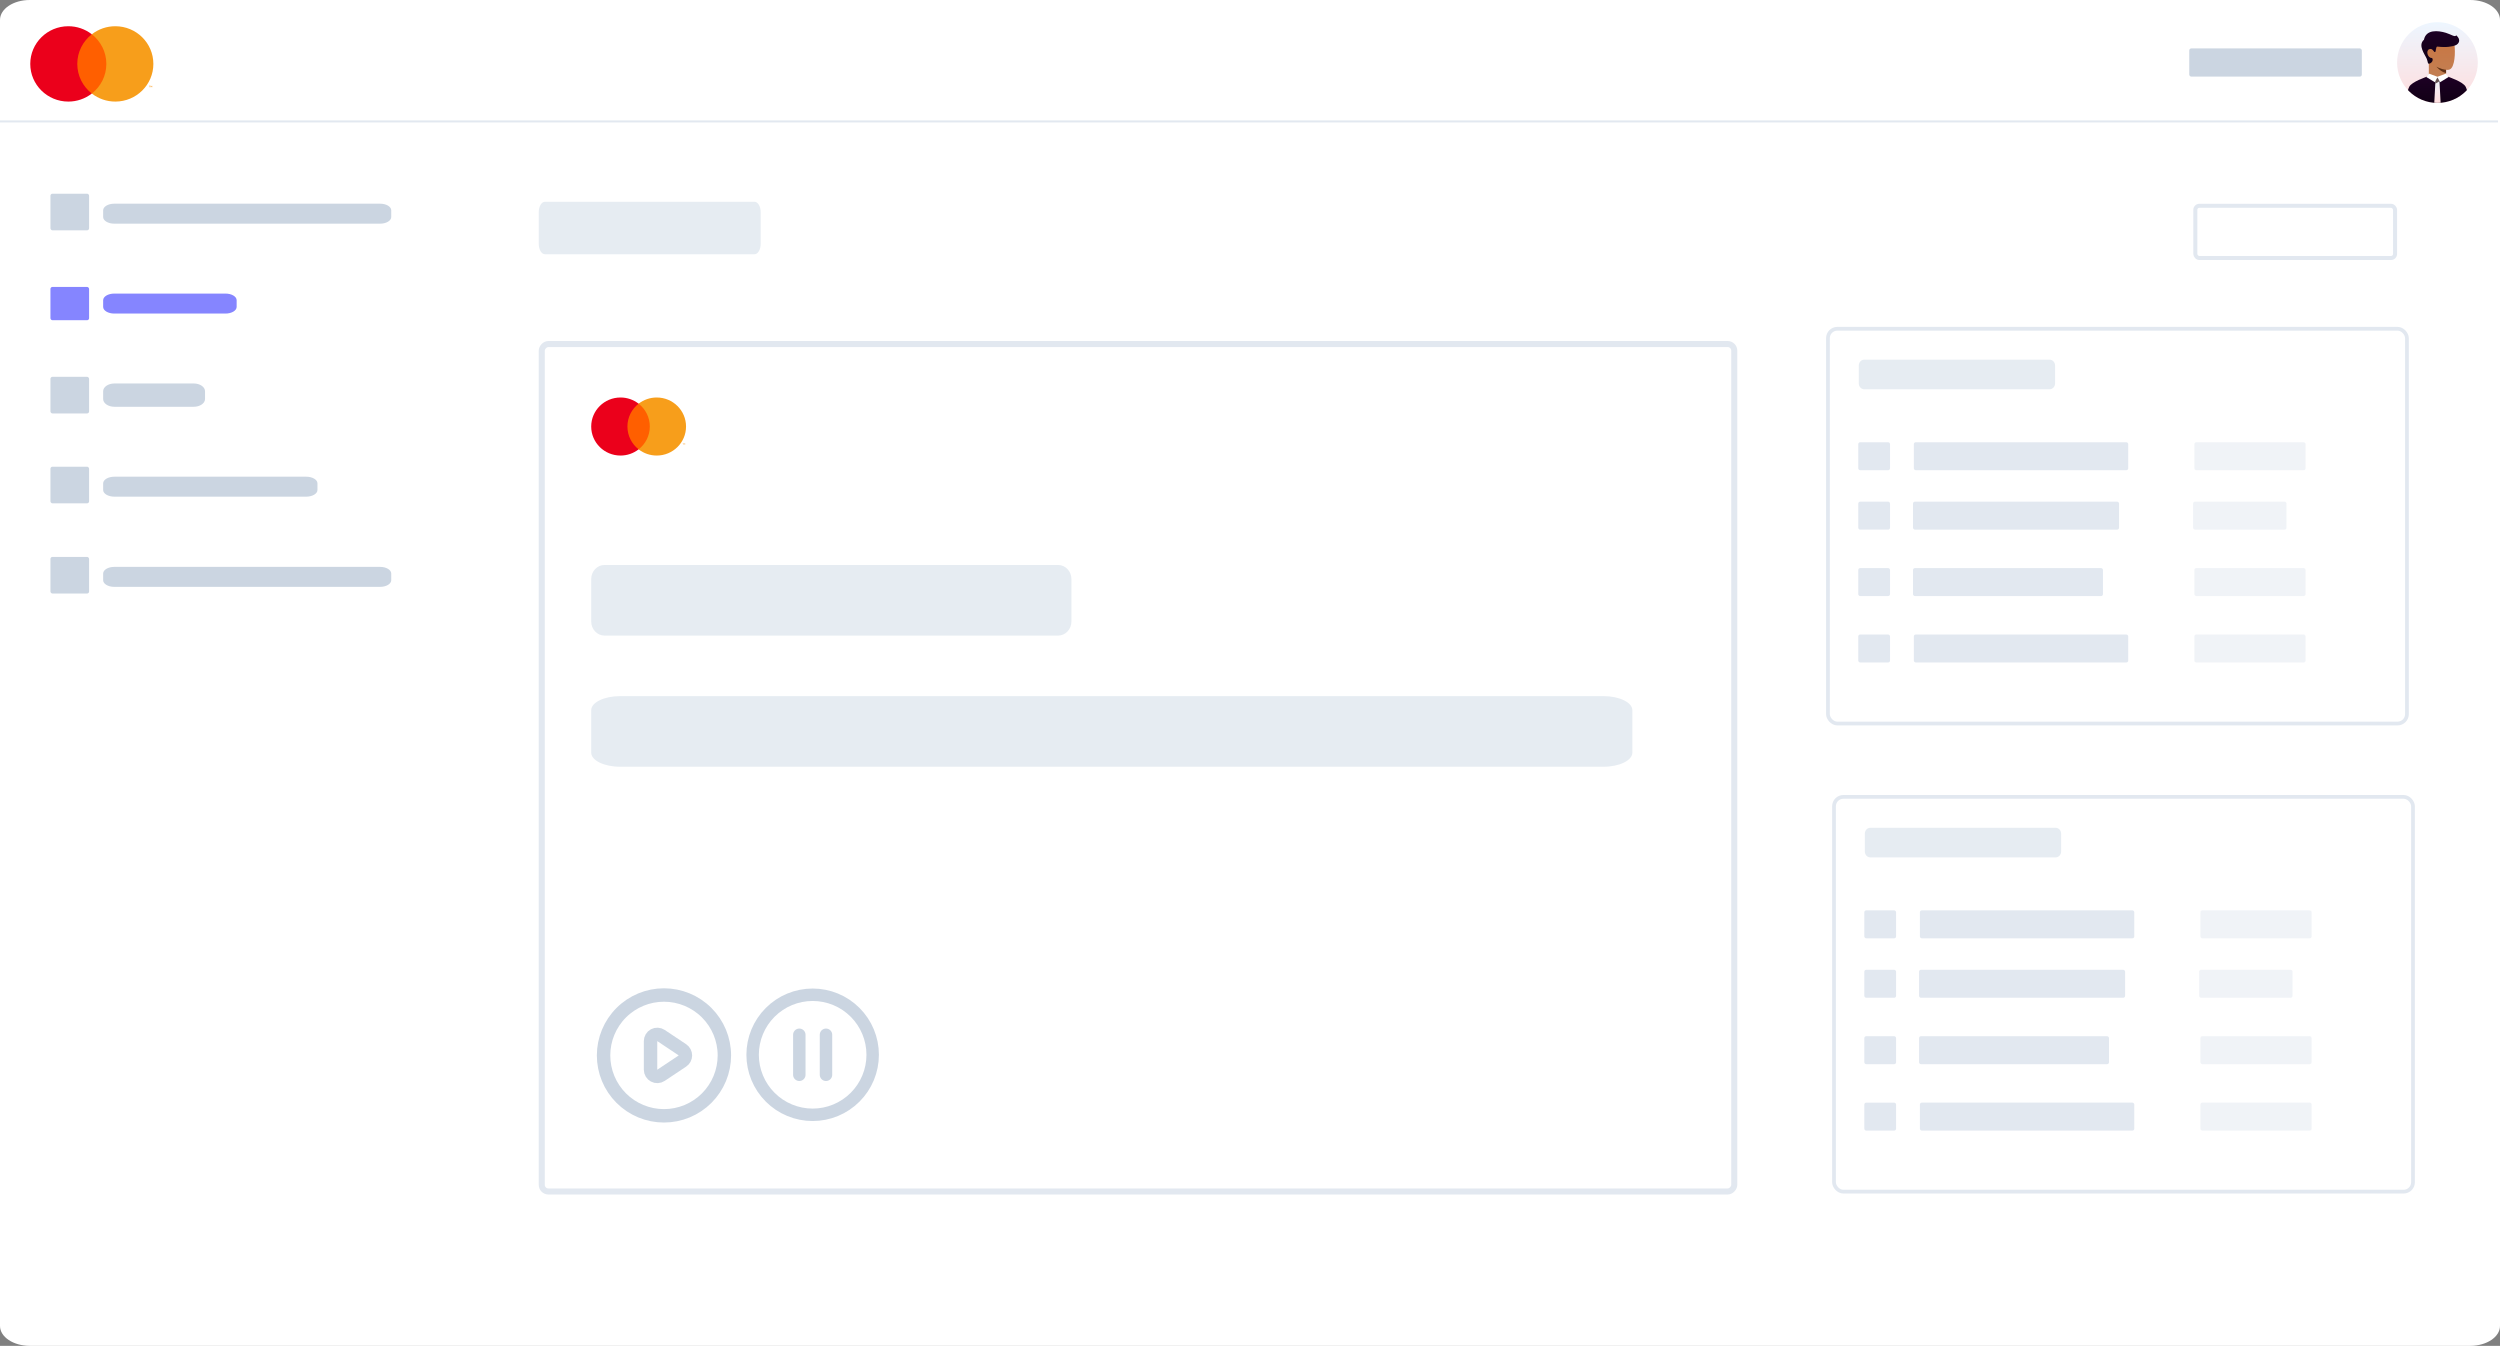 <svg xmlns="http://www.w3.org/2000/svg" width="1239" height="667" fill="none" viewBox="0 0 1239 667"><rect x="0" y="0" width="1239" height="667" fill="#808080" stroke="none"/><path fill="#fff" d="M1224.25 0H14.75C6.604 0 0 4.418 0 9.867V657.133C0 662.582 6.604 667 14.75 667H1224.25C1232.4 667 1239 662.582 1239 657.133V9.867C1239 4.418 1232.4 0 1224.25 0Z"/><path fill="#CBD5E1" d="M188.406 100.95H56.61C53.577 100.95 51.118 102.427 51.118 104.25V107.55C51.118 109.372 53.577 110.85 56.61 110.85H188.406C191.438 110.85 193.897 109.372 193.897 107.55V104.25C193.897 102.427 191.438 100.95 188.406 100.95Z"/><path fill="#CBD5E1" d="M188.406 280.95H56.61C53.577 280.95 51.118 282.427 51.118 284.25V287.55C51.118 289.372 53.577 290.85 56.61 290.85H188.406C191.438 290.85 193.897 289.372 193.897 287.55V284.25C193.897 282.427 191.438 280.95 188.406 280.95Z"/><rect width="19.153" height="18.15" x="25" y="96" fill="#CBD5E1" rx="1"/><rect width="19.153" height="18.15" x="25" y="276" fill="#CBD5E1" rx="1"/><rect width="19.153" height="18.15" x="25" y="186.75" fill="#CBD5E1" rx="1"/><rect width="19.153" height="18.15" x="25" y="231.3" fill="#CBD5E1" rx="1"/><path fill="#8585FF" d="M111.77 145.5H56.632C53.587 145.5 51.118 146.977 51.118 148.8V152.1C51.118 153.923 53.587 155.4 56.632 155.4H111.77C114.815 155.4 117.284 153.923 117.284 152.1V148.8C117.284 146.977 114.815 145.5 111.77 145.5Z"/><rect width="19.153" height="16.5" x="25" y="142.2" fill="#8585FF" rx="1"/><path fill="#CBD5E1" d="M96.003 190.05H56.729C53.63 190.05 51.118 191.774 51.118 193.9V197.75C51.118 199.876 53.63 201.6 56.729 201.6H96.003C99.101 201.6 101.613 199.876 101.613 197.75V193.9C101.613 191.774 99.101 190.05 96.003 190.05Z"/><path fill="#CBD5E1" d="M151.742 236.25H56.708C53.621 236.25 51.118 237.727 51.118 239.55V242.85C51.118 244.672 53.621 246.15 56.708 246.15H151.742C154.829 246.15 157.332 244.672 157.332 242.85V239.55C157.332 237.727 154.829 236.25 151.742 236.25Z"/><rect width="85.516" height="13.972" x="1170.52" y="37.972" fill="#CBD5E1" rx="1" transform="rotate(-180 1170.52 37.972)"/><path fill="#E6ECF2" d="M373.944 100H270.056C268.368 100 267 102.328 267 105.2V120.8C267 123.672 268.368 126 270.056 126H373.944C375.632 126 377 123.672 377 120.8V105.2C377 102.328 375.632 100 373.944 100Z"/><rect width="98.99" height="25.859" x="1088" y="102" stroke="#E2E8F0" stroke-width="2" rx="2"/><path fill="#E6ECF2" d="M1018.79 410.253H926.914C925.422 410.253 924.212 411.567 924.212 413.187V421.99C924.212 423.61 925.422 424.924 926.914 424.924H1018.79C1020.29 424.924 1021.5 423.61 1021.5 421.99V413.187C1021.5 411.567 1020.29 410.253 1018.79 410.253Z"/><rect width="286.951" height="195.648" x="908.932" y="394.932" stroke="#E2E8F0" stroke-width="1.863" rx="4.658"/><rect width="15.74" height="13.86" x="923.957" y="451.175" fill="#E2E8F0" rx=".932"/><rect width="106.245" height="13.86" x="951.502" y="451.174" fill="#E2E8F0" rx=".932"/><rect width="55.09" height="13.86" x="1090.54" y="451.174" fill="#E2E8F0" fill-opacity=".5" rx=".932"/><rect width="15.74" height="13.86" x="923.956" y="480.629" fill="#E2E8F0" rx=".932"/><rect width="102.122" height="13.861" x="951.083" y="480.628" fill="#E2E8F0" rx=".932"/><rect width="46.274" height="13.861" x="1089.9" y="480.628" fill="#E2E8F0" fill-opacity=".5" rx=".932"/><rect width="15.74" height="13.86" x="923.956" y="513.547" fill="#E2E8F0" rx=".932"/><rect width="94.144" height="13.861" x="951.083" y="513.546" fill="#E2E8F0" rx=".932"/><rect width="55.09" height="13.86" x="1090.54" y="513.546" fill="#E2E8F0" fill-opacity=".5" rx=".932"/><rect width="15.74" height="13.86" x="923.956" y="546.466" fill="#E2E8F0" rx=".932"/><rect width="106.245" height="13.86" x="951.502" y="546.465" fill="#E2E8F0" rx=".932"/><rect width="55.09" height="13.86" x="1090.54" y="546.465" fill="#E2E8F0" fill-opacity=".5" rx=".932"/><path fill="#E6ECF2" d="M1015.79 178.253H923.914C922.422 178.253 921.212 179.567 921.212 181.187V189.99C921.212 191.61 922.422 192.924 923.914 192.924H1015.79C1017.29 192.924 1018.5 191.61 1018.5 189.99V181.187C1018.5 179.567 1017.29 178.253 1015.79 178.253Z"/><rect width="286.951" height="195.648" x="905.932" y="162.932" stroke="#E2E8F0" stroke-width="1.863" rx="4.658"/><rect width="15.74" height="13.86" x="920.957" y="219.175" fill="#E2E8F0" rx=".932"/><rect width="106.245" height="13.86" x="948.502" y="219.174" fill="#E2E8F0" rx=".932"/><rect width="55.09" height="13.86" x="1087.54" y="219.174" fill="#E2E8F0" fill-opacity=".5" rx=".932"/><rect width="15.74" height="13.86" x="920.956" y="248.629" fill="#E2E8F0" rx=".932"/><rect width="102.122" height="13.861" x="948.083" y="248.628" fill="#E2E8F0" rx=".932"/><rect width="46.274" height="13.861" x="1086.9" y="248.628" fill="#E2E8F0" fill-opacity=".5" rx=".932"/><rect width="15.74" height="13.86" x="920.956" y="281.547" fill="#E2E8F0" rx=".932"/><rect width="94.144" height="13.861" x="948.083" y="281.546" fill="#E2E8F0" rx=".932"/><rect width="55.09" height="13.86" x="1087.54" y="281.546" fill="#E2E8F0" fill-opacity=".5" rx=".932"/><rect width="15.74" height="13.86" x="920.956" y="314.466" fill="#E2E8F0" rx=".932"/><rect width="106.245" height="13.86" x="948.502" y="314.465" fill="#E2E8F0" rx=".932"/><rect width="55.09" height="13.86" x="1087.54" y="314.465" fill="#E2E8F0" fill-opacity=".5" rx=".932"/><line x2="1238" y1="60.184" y2="60.184" stroke="#E2E8F0"/><rect width="591" height="420" x="-1.5" y="1.5" fill="#fff" stroke="#E2E8F0" stroke-width="3" rx="3.288" transform="matrix(-1 0 0 1 858 169)"/><path stroke="#CBD5E1" stroke-linecap="round" stroke-linejoin="round" stroke-width="6.653" d="M338.217 520.294L327.582 513.202C327.081 512.868 326.498 512.676 325.896 512.647C325.294 512.618 324.695 512.753 324.164 513.038C323.633 513.323 323.189 513.747 322.88 514.264C322.571 514.782 322.409 515.374 322.41 515.977V530.157C322.41 530.759 322.573 531.35 322.883 531.867C323.192 532.383 323.636 532.806 324.167 533.09C324.698 533.375 325.296 533.509 325.898 533.48C326.499 533.451 327.081 533.259 327.582 532.925L338.217 525.833C338.672 525.529 339.046 525.117 339.304 524.635C339.563 524.152 339.698 523.613 339.698 523.065C339.698 522.518 339.563 521.978 339.304 521.496C339.046 521.013 338.672 520.601 338.217 520.298V520.294Z"/><path stroke="#CBD5E1" stroke-linecap="round" stroke-linejoin="round" stroke-width="6.653" d="M359 523.062C359 526.994 358.226 530.887 356.721 534.519C355.217 538.151 353.011 541.452 350.232 544.232C347.452 547.011 344.151 549.217 340.519 550.721C336.887 552.226 332.994 553 329.062 553C325.131 553 321.238 552.226 317.606 550.721C313.974 549.217 310.673 547.011 307.893 544.232C305.114 541.452 302.908 538.151 301.404 534.519C299.899 530.887 299.125 526.994 299.125 523.062C299.125 515.123 302.279 507.508 307.893 501.893C313.508 496.279 321.123 493.125 329.062 493.125C337.002 493.125 344.617 496.279 350.232 501.893C355.846 507.508 359 515.123 359 523.062Z"/><path stroke="#CBD5E1" stroke-linecap="round" stroke-linejoin="round" stroke-width="6.167" d="M396.139 512.833V532.667V512.833ZM409.361 512.833V532.667V512.833ZM432.5 522.75C432.5 526.657 431.73 530.525 430.235 534.135C428.74 537.744 426.549 541.024 423.786 543.786C421.024 546.549 417.744 548.74 414.135 550.235C410.525 551.73 406.657 552.5 402.75 552.5C398.843 552.5 394.975 551.73 391.365 550.235C387.756 548.74 384.476 546.549 381.714 543.786C378.951 541.024 376.76 537.744 375.265 534.135C373.77 530.525 373 526.657 373 522.75C373 514.86 376.134 507.293 381.714 501.714C387.293 496.134 394.86 493 402.75 493C410.64 493 418.207 496.134 423.786 501.714C429.366 507.293 432.5 514.86 432.5 522.75Z"/><g clip-path="url(#clip0_139_2331)"><path fill="url(#paint0_linear_139_2331)" d="M1228 31C1228 19.954 1219.05 11 1208 11V11C1196.95 11 1188 19.954 1188 31V31C1188 42.046 1196.95 51 1208 51V51C1219.05 51 1228 42.046 1228 31V31Z"/><path fill="url(#paint1_linear_139_2331)" d="M1215.33 38.971C1212.89 40.749 1210.44 42.171 1208 42.171C1205.56 42.171 1203.11 40.749 1200.67 38.971C1202.68 38.358 1203.7 37.442 1203.73 36.224C1203.73 36.007 1203.73 35.699 1203.73 35.12C1203.73 35.028 1203.73 34.934 1203.73 34.838C1203.73 33.286 1203.72 31.238 1203.71 29.158C1201.8 26.681 1202.5 23.777 1203.1 23.849C1203.83 23.939 1210.19 17.903 1211.41 17.594C1212.63 17.284 1215.73 18.283 1216.27 21.067C1216.8 23.85 1217.02 30.866 1215 33.667C1214.42 34.464 1213.52 34.776 1212.28 34.602C1212.28 35.184 1212.27 35.511 1212.27 36.171C1212.28 37.444 1213.3 38.358 1215.33 38.971Z"/><path fill="#5E3015" d="M1212.27 34.6C1209.33 34.267 1207.47 33 1207.47 33C1207.47 33 1209.6 35.667 1212.27 36.2V34.6Z"/><path fill="url(#paint2_linear_139_2331)" d="M1202.73 29.2C1201.81 26.991 1198.13 22.491 1201.31 19.691C1202.37 14.491 1208.27 15.067 1212.2 16.267C1214.84 17.073 1216.84 18.667 1217.27 17.467C1219.93 19.691 1218.6 21.867 1216.84 22.491C1215.24 23.058 1212.55 23.624 1207.96 23.091C1207.14 22.996 1207.31 25.505 1206.87 25.777C1206.22 26.184 1205.71 23.624 1203.91 24.393C1202.1 25.161 1203.17 28.725 1205.11 28.725C1205.77 28.725 1206.11 30.558 1204.31 31.424C1203 32.067 1203.33 30.636 1202.73 29.2Z"/><path fill="url(#paint3_linear_139_2331)" d="M1194 43.041C1192.73 45.622 1192 51.575 1192 51.575H1224C1224 51.575 1223.27 45.622 1222 43.041C1220.73 40.461 1213.32 38.068 1213.32 38.068C1209.22 39.667 1206.72 39.667 1202.68 38.067C1202.68 38.067 1195.27 40.46 1194 43.041Z"/><path fill="url(#paint4_linear_139_2331)" d="M1207.07 39L1206.4 51.267H1209.6L1208.93 39C1208.93 39 1208.31 38.334 1208 38.334C1207.69 38.334 1207.07 39 1207.07 39Z"/><path fill="#645050" d="M1206.91 41.492L1209.01 40.281L1208.93 39C1208.52 38.556 1208.21 38.334 1208 38.334C1207.79 38.334 1207.48 38.556 1207.07 39L1206.91 41.492H1206.91Z"/><path fill="#fff" d="M1208 38.332L1209.33 40.733L1213.47 38.2L1212.27 36.467L1208 38.043L1203.73 36.467L1202.53 38.2L1206.67 40.733L1208 38.332Z"/></g><path fill="#F79410" d="M75.419 43.242V42.518H75.228L75.008 43.015L74.788 42.518H74.597V43.242H74.733V42.696L74.939 43.168H75.079L75.285 42.695V43.242H75.419H75.419ZM74.209 43.242V42.642H74.453V42.519H73.83V42.642H74.074V43.242H74.208H74.209Z"/><path fill="#FF5F00" d="M53.752 46.352H37.256V16.992H53.753L53.752 46.352Z"/><path fill="#EB001B" d="M38.302 31.672C38.302 25.717 41.118 20.411 45.502 16.992C42.184 14.4 38.078 12.994 33.852 13C23.44 13 15 21.36 15 31.672C15 41.985 23.44 50.344 33.852 50.344C38.078 50.351 42.184 48.944 45.503 46.352C41.118 42.934 38.302 37.628 38.302 31.672Z"/><path fill="#F79E1B" d="M76.008 31.672C76.008 41.985 67.568 50.344 57.156 50.344C52.929 50.351 48.823 48.944 45.503 46.352C49.889 42.933 52.705 37.628 52.705 31.672C52.705 25.716 49.889 20.411 45.503 16.992C48.823 14.401 52.928 12.994 57.156 13C67.567 13 76.007 21.36 76.007 31.672"/><path fill="#F79410" d="M339.546 220.299V219.74H339.399L339.229 220.123L339.061 219.74H338.913V220.299H339.018V219.878L339.176 220.241H339.284L339.443 219.877V220.299H339.547H339.546ZM338.615 220.299V219.836H338.803V219.742H338.322V219.836H338.51V220.299H338.614H338.615Z"/><path fill="#FF5F00" d="M322.855 222.694H310.146V200.075H322.855L322.855 222.694Z"/><path fill="#EB001B" d="M310.952 211.385C310.952 206.797 313.121 202.71 316.499 200.076C313.942 198.079 310.779 196.995 307.523 197C299.502 197 293 203.44 293 211.385C293 219.33 299.502 225.77 307.523 225.77C310.78 225.775 313.942 224.691 316.499 222.694C313.121 220.061 310.952 215.973 310.952 211.385Z"/><path fill="#F79E1B" d="M340 211.385C340 219.33 333.498 225.77 325.477 225.77C322.22 225.775 319.057 224.691 316.5 222.694C319.879 220.06 322.048 215.973 322.048 211.385C322.048 206.797 319.879 202.71 316.5 200.076C319.057 198.079 322.22 196.995 325.476 197C333.498 197 340 203.44 340 211.385"/><path fill="#E6ECF2" d="M524.389 280H299.611C295.96 280 293 283.134 293 287V308C293 311.866 295.96 315 299.611 315H524.389C528.04 315 531 311.866 531 308V287C531 283.134 528.04 280 524.389 280Z"/><path fill="#E6ECF2" d="M794.667 345H307.333C299.417 345 293 348.134 293 352V373C293 376.866 299.417 380 307.333 380H794.667C802.583 380 809 376.866 809 373V352C809 348.134 802.583 345 794.667 345Z"/><defs><linearGradient id="paint0_linear_139_2331" x1="1208" x2="1208" y1="11" y2="51" gradientUnits="userSpaceOnUse"><stop stop-color="#EDF6FF"/><stop offset="1" stop-color="#FDD"/></linearGradient><linearGradient id="paint1_linear_139_2331" x1="1208.65" x2="1208.65" y1="17.54" y2="42.171" gradientUnits="userSpaceOnUse"><stop stop-color="#CA7541"/><stop offset="1" stop-color="#C18156"/></linearGradient><linearGradient id="paint2_linear_139_2331" x1="1209.41" x2="1209.41" y1="15.452" y2="31.582" gradientUnits="userSpaceOnUse"><stop stop-color="#1D0024"/><stop offset="1" stop-color="#100014"/></linearGradient><linearGradient id="paint3_linear_139_2331" x1="1208" x2="1208" y1="38.067" y2="51.575" gradientUnits="userSpaceOnUse"><stop stop-color="#1D0024"/><stop offset="1" stop-color="#100014"/></linearGradient><linearGradient id="paint4_linear_139_2331" x1="1208" x2="1208" y1="38.334" y2="51.267" gradientUnits="userSpaceOnUse"><stop stop-color="#EDF6FF"/><stop offset="1" stop-color="#FDD"/></linearGradient><clipPath id="clip0_139_2331"><path fill="#fff" d="M1228 31C1228 19.954 1219.05 11 1208 11V11C1196.95 11 1188 19.954 1188 31V31C1188 42.046 1196.95 51 1208 51V51C1219.05 51 1228 42.046 1228 31V31Z"/></clipPath></defs></svg>